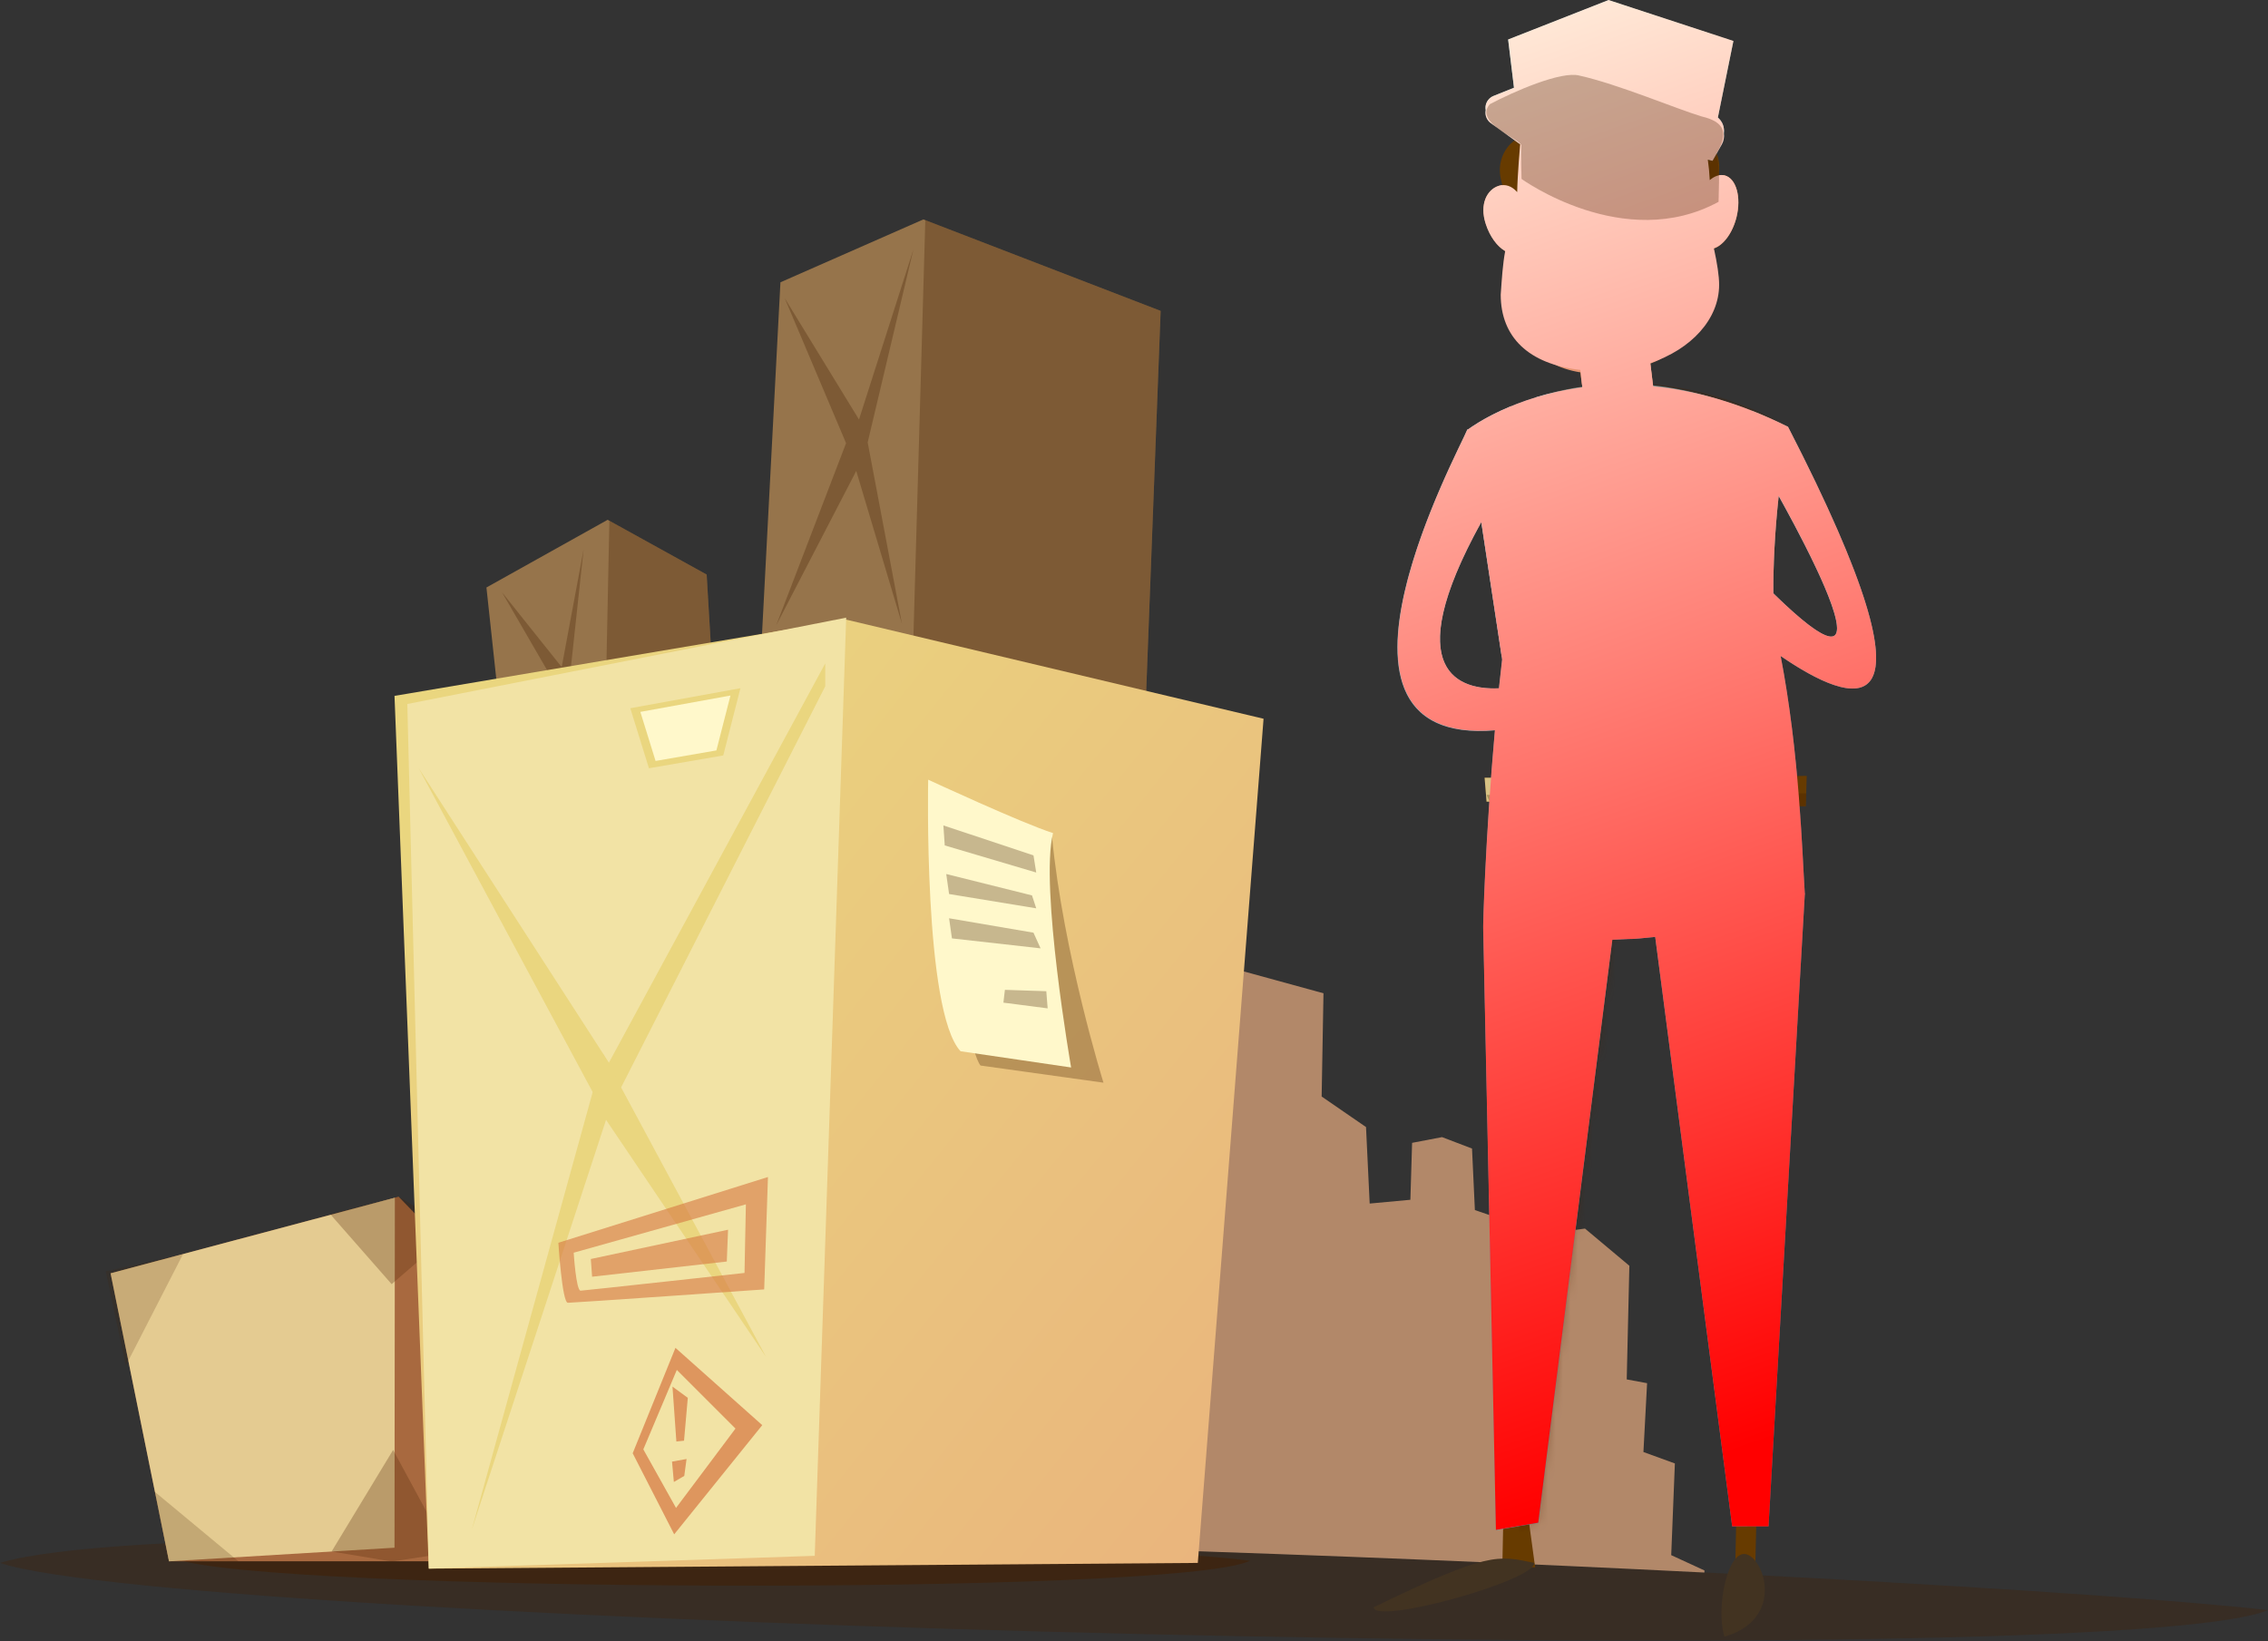 <svg width="304" height="220" viewBox="0 0 304 220" fill="none" xmlns="http://www.w3.org/2000/svg">
<rect x="0" y="0" width="304" height="220" fill="#333333" stroke="none"/>
<path d="M232.76 29.137C233.434 26.424 232.729 23.911 231.181 23.512C229.633 23.129 227.809 25.014 227.135 27.727C226.46 30.44 227.165 32.969 228.713 33.352C230.261 33.751 232.07 31.866 232.76 29.137Z" fill="#E59673"/>
<path opacity="0.3" d="M231.87 29.092C232.437 26.793 231.839 24.662 230.537 24.34C229.218 24.018 227.686 25.612 227.119 27.896C226.551 30.195 227.149 32.326 228.452 32.648C229.77 32.985 231.303 31.391 231.87 29.092Z" fill="#673B00"/>
<path d="M204.68 28.217C203.822 25.55 202.412 24.416 200.895 24.906C199.362 25.397 198.304 27.328 199.163 29.98C200.021 32.647 201.952 34.409 203.469 33.919C204.987 33.444 205.523 30.884 204.68 28.217Z" fill="#E59673"/>
<path opacity="0.3" d="M204.987 28.523C204.297 26.378 203.163 25.458 201.922 25.856C200.695 26.255 199.837 27.803 200.527 29.949C201.217 32.094 202.78 33.52 204.006 33.121C205.248 32.738 205.677 30.669 204.987 28.523Z" fill="#673B00"/>
<path opacity="0.3" d="M304 215.838C260.302 210.857 29.03 200.618 0 209.508C24.784 217.785 282.756 224.575 304 215.838Z" fill="#431F00"/>
<path d="M228.453 210.796L228.468 210.52L224.008 208.466L224.498 196.173L220.283 194.641L220.774 185.414L218.045 184.908L218.398 169.673L212.451 164.691L207.868 165.289L207.27 169.673L204.588 169.489L204.144 164.415L197.691 162.208L197.308 153.962L193.292 152.43L189.276 153.196L189.046 160.829L183.59 161.335L183.099 151.081L177.152 146.988L177.398 133.148L166.669 130.205L153.104 143.402L151.219 207.638C177.903 208.481 204.649 209.6 228.453 210.796Z" fill="#B28869"/>
<path opacity="0.5" d="M167.572 209.216C147.033 206.503 37.137 204.112 23.496 208.94C35.145 213.446 157.594 213.967 167.572 209.216Z" fill="#431F00"/>
<path d="M14.822 170.683L53.431 160.414L71.533 179.129L66.092 209.293H22.654L14.822 170.683Z" fill="#A8693F"/>
<g opacity="0.8">
<path d="M14.822 170.684L22.654 209.293L52.88 207.469L52.926 160.553L14.822 170.684Z" fill="#F2E3A5"/>
<path opacity="0.2" d="M24.524 168.123L16.86 183.067L14.178 170.422L24.524 168.123Z" fill="#431F00"/>
<path opacity="0.3" d="M44.266 162.759L52.496 172.139L60.926 164.874L53.431 160.414L44.266 162.759Z" fill="#431F00"/>
<path opacity="0.3" d="M44.449 207.974L52.695 194.363L60.16 208.158L52.496 209.323L44.449 207.974Z" fill="#431F00"/>
</g>
<path d="M101.666 94.047L104.609 37.842L123.768 29.412L155.572 41.674L152.767 115.505L101.666 94.047Z" fill="#96744B"/>
<path opacity="0.3" d="M153.272 102.142L155.571 41.676L124.027 29.506L122.111 96.593L153.272 102.142Z" fill="#431F00"/>
<path d="M65.201 78.751L81.448 69.678L94.721 77.019L96.469 106.54L68.527 109.605L65.201 78.751Z" fill="#96744B"/>
<path opacity="0.3" d="M67.287 79.395L74.399 91.673L70.199 108.732L75.61 94.048L81.419 107.184L76.315 91.366L78.231 73.617L75.288 89.419L67.287 79.395Z" fill="#431F00"/>
<path opacity="0.3" d="M96.287 103.597L94.723 77.02L81.68 69.801L80.975 104.011L96.287 103.597Z" fill="#431F00"/>
<path d="M57.477 210.274L160.553 209.508L169.366 96.347L113.421 83.059L52.879 93.282L57.477 210.274Z" fill="url(#paint0_linear_769_2117)"/>
<path d="M54.596 94.369L57.477 210.273L109.207 208.557L113.422 82.797L54.596 94.369Z" fill="#F2E3A5"/>
<path d="M201.553 201.077L201.369 210.089H205.768L204.435 200.311L201.553 201.077Z" fill="#673B00"/>
<path d="M232.774 201.262L232.59 210.275L235.272 210.091L235.502 200.496L232.774 201.262Z" fill="#673B00"/>
<path d="M241.91 119.735C241.512 113.666 241.129 98.369 237.849 84.023C237.511 78.75 237.588 69.999 239.673 57.231C213.708 44.279 196.68 57.66 196.68 57.66L201.354 88.422C199.27 106.477 198.734 124.793 198.825 124.793L200.527 205.108L206.198 204.142L216.115 125.974C220.513 125.728 217.387 126.035 221.862 125.59L232.178 204.602H237.052L241.91 119.919C241.91 119.919 241.91 119.919 241.926 119.919C241.926 119.889 241.926 119.858 241.926 119.827L241.91 119.735Z" fill="url(#paint1_linear_769_2117)"/>
<path d="M237.725 81.402C237.572 76.022 237.894 68.083 239.672 57.216C238.032 56.388 236.407 55.683 234.844 55.055L234.445 78.398L237.725 81.402Z" fill="#7EB7C4"/>
<path opacity="0.3" d="M234.23 204.602H237.035L241.894 119.919C241.894 119.919 241.894 119.919 241.909 119.919C241.909 119.888 241.909 119.858 241.909 119.827V119.735H241.894C241.511 113.666 241.127 98.369 237.847 84.023C237.25 79.808 238.46 66.657 238.46 66.657C238.46 66.657 237.05 66.335 235.656 67.868C235.349 77.463 235.211 94.215 235.104 113.727C235.104 114.861 230.49 112.194 230.49 113.344C230.475 115.045 235.073 120.609 235.058 122.356C234.889 149.547 234.736 180.584 234.23 204.602Z" fill="#431F00"/>
<path d="M229.233 62.275L231.532 53.937C220.328 50.09 212.174 51.346 205.936 53.232L208.051 62.75L229.233 62.275Z" fill="#7EB7C4"/>
<path d="M223.301 54.794C223.301 52.894 220.512 51.346 217.078 51.346C213.645 51.346 210.855 52.894 210.855 54.794C211.53 56.511 214.212 58.243 217.661 58.243C221.109 58.243 222.336 56.818 223.301 54.794Z" fill="#597B84"/>
<path opacity="0.3" d="M218.733 56.557L239.67 57.201C239.67 57.201 224.68 47.744 207.115 52.848C214.196 51.346 217.262 55.974 218.733 56.557Z" fill="#431F00"/>
<path d="M212.496 54.304C212.496 54.304 209.247 38.486 215.531 37.26C219.991 38.072 219.485 34.317 221.922 54.595C217.83 59.009 212.496 54.304 212.496 54.304Z" fill="#FFB38A"/>
<path opacity="0.3" d="M212.022 51.316L218.736 56.558L220.774 55.792L221.954 54.704L220.897 47.102L211.256 47.684L212.022 51.316Z" fill="#673B00"/>
<path d="M232.023 82.905L236.514 78.276L233.74 77.602L232.023 82.905Z" fill="#2D464C"/>
<path d="M230.919 71.808C230.919 71.808 235.242 70.597 235.18 76.468C235.119 82.2 232.881 80.805 230.751 78.476C228.62 76.146 228.881 72.713 230.919 71.808Z" fill="#FFB38A"/>
<path d="M205.492 67.073L233.296 65.693L228.498 96.915L208.772 94.876L205.492 67.073Z" fill="#EAD67F"/>
<path opacity="0.3" d="M207.684 71.686L208.45 94.876L228.498 96.915L233.295 65.693L232.023 67.916L207.684 71.686Z" fill="#673B00"/>
<path d="M228.942 30.225C229.126 29.26 229.233 28.264 229.233 27.221C229.54 12.308 222.658 8.354 215.853 8.354C209.047 8.354 203.376 17.259 203.376 25.995C203.376 27.558 203.192 27.298 203.53 28.739C202.074 34.134 199.774 50.105 214.473 50.105C225.31 48.955 228.375 46.013 228.942 30.225Z" fill="#E59673"/>
<path d="M225.692 27.588C225.708 16.905 220.757 8.23 214.626 8.215C208.495 8.2 202.61 14.53 204.617 28.263C201.675 48.955 208.955 48.679 215.086 48.694C227.654 45.889 225.677 38.272 225.692 27.588Z" fill="#FFB38A"/>
<path d="M203.101 18.746C201.476 19.911 200.725 21.934 201.154 23.896L202.641 30.517L203.744 30.15L204.909 17.443L203.101 18.746Z" fill="#673B00"/>
<path d="M228.851 18.745C229.939 19.756 230.522 21.197 230.445 22.684L230.031 30.409L228.882 30.225L226.414 16.461L228.851 18.745Z" fill="#673B00"/>
<path d="M229.402 19.957L232.33 5.534L215.608 0.031L202.15 5.319L203.775 18.7L216.343 16.477L229.402 19.957Z" fill="#7EB7C4"/>
<path opacity="0.3" d="M229.739 18.301L232.345 5.518L215.638 0.031L215.102 13.948C215.086 13.964 225.156 17.014 229.739 18.301Z" fill="#431F00"/>
<path d="M203.776 18.699L199.837 15.863C199.331 15.495 199.055 14.882 199.132 14.254C199.208 13.625 199.622 13.104 200.205 12.859L207.271 10.039C209.34 9.211 211.639 9.15 213.754 9.885L229.495 15.327C230.154 15.556 230.691 16.062 230.936 16.721C231.181 17.38 231.135 18.116 230.783 18.729L229.541 20.921L217.356 17.794C214.965 17.181 212.451 17.089 210.029 17.534L203.776 18.699Z" fill="#7EB7C4"/>
<path d="M203.776 19.343L199.837 16.508C199.331 16.14 199.055 15.527 199.132 14.898C199.208 14.27 199.622 13.749 200.205 13.503L207.271 10.683C209.34 9.856 211.639 9.794 213.754 10.53L229.495 15.971C230.154 16.201 230.691 16.707 230.936 17.366C231.181 18.025 231.135 18.761 230.783 19.374L229.541 21.566L217.356 18.439C214.965 17.826 212.451 17.734 210.029 18.178L203.776 19.343Z" fill="#597B84"/>
<path d="M205.644 209.508C200.786 208.481 199.514 207.976 184.125 215.455C184.248 217.846 205.767 211.899 205.644 209.508Z" fill="#423321"/>
<path d="M234.322 208.435C231.625 207.163 229.908 215.639 231.15 219.394C238.844 217.172 236.775 209.585 234.322 208.435Z" fill="#423321"/>
<path d="M211.576 29.904C211.576 28.77 211.239 28.387 210.749 28.387C210.258 28.387 209.783 28.77 209.783 29.904C209.783 31.038 210.182 31.943 210.672 31.943C211.178 31.958 211.576 31.038 211.576 29.904Z" fill="#4C3F32"/>
<path d="M223.715 29.397C223.715 28.263 223.317 27.818 222.826 27.818C222.336 27.818 221.938 28.278 221.938 29.397C221.938 30.531 222.336 31.436 222.826 31.436C223.317 31.436 223.715 30.531 223.715 29.397Z" fill="#4C3F32"/>
<path d="M216.405 29.276C214.995 29.245 215.332 33.92 215.286 35.728C215.24 37.537 218.106 37.935 219.455 37.706C223.026 36.326 217.846 33.751 216.405 29.276Z" fill="#EA5D49"/>
<path d="M220.268 23.512C220.268 23.512 225.295 24.523 226.092 24.247C226.904 23.956 226.966 26.547 225.663 26.639C224.36 26.746 220.452 27.144 220.268 23.512Z" fill="#673B00"/>
<path d="M212.65 23.268C212.65 23.268 207.883 24.938 207.055 24.77C206.228 24.601 206.519 27.161 207.806 27.084C209.094 26.992 212.972 26.885 212.65 23.268Z" fill="#673B00"/>
<path opacity="0.3" d="M124.656 106.555C124.656 106.555 129.132 140.152 131.431 142.834L147.908 145.133C147.908 145.133 142.543 127.89 141.01 112.18C136.918 110.908 124.656 106.555 124.656 106.555Z" fill="#431F00"/>
<path d="M124.412 104.516C124.412 104.516 123.768 135.553 128.75 140.918L143.571 143.094C143.571 143.094 139.356 118.831 141.149 111.673C137.057 110.386 124.412 104.516 124.412 104.516Z" fill="#FFF8CB"/>
<path d="M202.55 54.441C198.749 56.005 196.68 57.645 196.68 57.645L201.293 88.039L203.47 86.506L202.55 54.441Z" fill="#7EB7C4"/>
<path d="M110.617 88.928L81.618 142.45L56.129 102.983L81.235 149.731L110.617 91.993V88.928Z" fill="#EAD67F"/>
<path opacity="0.3" d="M216.375 44.234L220.13 43.789L218.352 45.889L216.375 44.234Z" fill="#673B00"/>
<mask id="mask0_769_2117" style="mask-type:luminance" maskUnits="userSpaceOnUse" x="196" y="51" width="46" height="155">
<path d="M241.91 119.735C241.512 113.666 241.129 98.369 237.849 84.023C237.511 78.75 237.588 69.999 239.673 57.231C213.708 44.279 196.68 57.66 196.68 57.66L201.354 88.422C199.27 106.477 198.734 124.793 198.825 124.793L200.527 205.108L206.198 204.142L216.115 125.974C220.513 125.728 217.387 126.035 221.862 125.59L232.178 204.602H237.052L241.91 119.919C241.91 119.919 241.91 119.919 241.926 119.919C241.926 119.889 241.926 119.858 241.926 119.827L241.91 119.735Z" fill="white"/>
</mask>
<g mask="url(#mask0_769_2117)">
<path opacity="0.3" d="M210.366 204.526L203.469 206.442L210.366 122.525L219.946 127.89L210.366 204.526Z" fill="#431F00"/>
</g>
<path d="M215.7 89.342C215.593 89.097 213.708 89.618 211.455 90.537C209.217 91.442 207.47 92.376 207.577 92.622C207.684 92.867 209.569 92.331 211.823 91.426C214.076 90.522 215.808 89.587 215.7 89.342Z" fill="#FFB38A"/>
<path d="M216.068 91.351C215.992 91.09 214.122 91.397 211.899 92.04C209.677 92.684 207.93 93.42 208.006 93.696C208.083 93.956 209.953 93.65 212.175 93.006C214.398 92.347 216.145 91.611 216.068 91.351Z" fill="#FFB38A"/>
<path d="M216.114 94.002C216.083 93.787 214.06 93.925 211.577 94.293C209.109 94.661 207.132 95.136 207.162 95.351C207.193 95.566 209.216 95.427 211.699 95.06C214.167 94.692 216.144 94.217 216.114 94.002Z" fill="#FFB38A"/>
<path d="M209.937 92.684C210.52 94.171 210.657 95.811 206.473 95.566C202.381 95.336 203.454 93.772 205.186 92.331C206.918 90.906 209.355 91.197 209.937 92.684Z" fill="#FFB38A"/>
<path d="M207.238 91.641C207.238 91.641 208.25 90.216 208.357 89.71C208.464 89.204 208.434 87.595 208.143 86.782C207.882 86.077 208.725 86.077 208.909 86.614C209.093 87.15 209.384 88.545 209.277 89.557C209.215 90.2 209.139 90.998 208.74 91.749C208.372 92.515 207.238 91.641 207.238 91.641Z" fill="#FFB38A"/>
<path d="M196.694 57.539C195.682 60.237 171.588 104.256 204.802 97.237L203.852 91.872C203.852 91.872 180.478 97.957 202.38 63.578L196.694 57.539Z" fill="#7EB7C4"/>
<path d="M232.008 82.767C232.008 82.767 270.142 116.441 239.656 57.217L235.855 62.014C235.855 62.014 258.83 100.884 236.422 78.276L232.008 82.767Z" fill="#7EB7C4"/>
<path d="M210.565 35.253C210.565 34.67 209.109 34.195 207.316 34.195C205.522 34.195 204.066 34.67 204.066 35.253C204.066 35.835 205.522 36.31 207.316 36.31C209.109 36.31 210.565 35.835 210.565 35.253Z" fill="#E59673"/>
<path d="M227.993 33.904C227.886 33.337 226.368 33.137 224.59 33.49C222.828 33.827 221.479 34.563 221.586 35.145C221.693 35.712 223.211 35.912 224.989 35.559C226.767 35.222 228.115 34.471 227.993 33.904Z" fill="#E59673"/>
<path opacity="0.3" d="M204.74 111.674L200.725 119.138L200.909 114.356L204.74 111.674Z" fill="#431F00"/>
<path d="M199.255 107.458L198.994 104.255L242.171 104.01L242.048 108.087L199.255 107.458Z" fill="#673B00"/>
<path opacity="0.8" d="M198.994 104.256L199.255 107.46L231.932 107.95L232.07 104.072L198.994 104.256Z" fill="#F2E3A5"/>
<path opacity="0.3" d="M199.254 106.554L199.683 107.489L199.545 108.685L241.404 110.831L241.22 108.102L242.032 108.056L242.124 106.34L199.254 106.554Z" fill="#431F00"/>
<path d="M213.309 103.366L213.554 108.225L220.972 108.608V103.105L213.309 103.366Z" fill="#EAD67F"/>
<path d="M230.031 113.207L238.461 123.675L237.449 127.124L229.402 115.506L230.031 113.207Z" fill="#77A3BC"/>
<path d="M199.377 120.994L205.125 111.031L207.945 112.564L200.664 123.799L199.377 120.994Z" fill="#77A3BC"/>
<path opacity="0.3" d="M232.008 82.767C232.008 82.767 270.142 116.441 239.656 57.217C238.844 61.11 260.501 104.241 236.422 78.276L232.008 82.767Z" fill="#431F00"/>
<path d="M84.484 94.936L86.983 102.983L96.945 101.266L99.245 92.254L84.484 94.936Z" fill="#EAD67F"/>
<path d="M85.832 95.428L87.871 102.003L96.025 100.593L97.91 93.236L85.832 95.428Z" fill="#FFF8CB"/>
<path opacity="0.7" d="M90.537 180.678L84.805 194.809L90.368 205.676L102.17 191.039L90.537 180.678ZM86.23 194.288L90.721 183.636L98.584 191.499L90.614 202.136L86.23 194.288Z" fill="#D67641"/>
<path opacity="0.7" d="M90.139 185.873L90.66 193.23L91.687 193.123L92.192 187.375L90.139 185.873Z" fill="#D67641"/>
<path opacity="0.7" d="M90.078 195.929L90.323 198.657L91.718 197.845L92.025 195.576L90.078 195.929Z" fill="#D67641"/>
<path opacity="0.7" d="M218.122 35.069C217.861 34.149 217.217 33.536 216.665 33.69C216.114 33.843 215.884 34.716 216.144 35.621C216.405 36.54 217.049 37.153 217.6 37C218.152 36.862 218.382 35.989 218.122 35.069Z" fill="#FFF5E6"/>
<path d="M63.225 205.093L80.851 141.301L102.692 181.918L81.234 150.114L63.225 205.093Z" fill="#EAD67F"/>
<path opacity="0.2" d="M20.691 199.928L32.003 209.323L22.653 209.293L20.691 199.928Z" fill="#431F00"/>
<path opacity="0.3" d="M126.449 110.646L126.633 113.329L138.895 116.961L138.527 114.662L126.449 110.646Z" fill="#431F00"/>
<path opacity="0.3" d="M126.832 117.162L127.215 119.844L138.895 121.76L138.327 120.028L126.832 117.162Z" fill="#431F00"/>
<path opacity="0.3" d="M127.215 123.094L127.598 125.791L139.477 127.125L138.526 125.025L127.215 123.094Z" fill="#431F00"/>
<path opacity="0.3" d="M134.695 132.688L134.496 134.404L140.428 135.171L140.244 132.871L134.695 132.688Z" fill="#431F00"/>
<path opacity="0.6" d="M74.842 166.59C74.842 166.59 75.348 174.637 76.114 174.637C76.88 174.637 102.431 172.844 102.431 172.844L102.937 157.777L74.842 166.59ZM99.794 170.637C99.794 170.637 78.444 172.982 77.831 173.013C77.218 173.059 76.896 167.924 76.896 167.924L99.978 161.441L99.794 170.637Z" fill="#D67641"/>
<path opacity="0.6" d="M79.195 168.768L79.364 171.143L97.419 169.105L97.588 164.844L79.195 168.768Z" fill="#D67641"/>
<path opacity="0.3" d="M105.175 39.957L113.406 59.407L104.041 83.824L114.77 63.132L120.901 83.64L116.303 59.3L122.434 33.428L115.138 56.235L105.175 39.957Z" fill="#431F00"/>
<path d="M221.677 39.59C221.033 40.862 219.271 41.766 217.155 41.766C214.948 41.766 213.109 40.755 212.557 39.391H212.189C212.251 41.138 214.443 42.533 217.155 42.533C219.761 42.533 221.876 41.23 222.091 39.59H221.677Z" fill="#4C3F32"/>
<path opacity="0.3" d="M232.023 67.916L227.348 95.198L209.477 94.815L228.498 96.915L233.295 65.693L232.023 67.916Z" fill="#431F00"/>
<path d="M239.672 57.217C239.672 57.201 239.672 57.201 239.657 57.201L239.672 57.217C233.005 53.891 226.935 52.297 221.586 51.775C221.448 50.656 221.326 49.614 221.203 48.664C226.644 46.84 230.43 42.824 230.43 38.165C230.43 37 230.169 35.283 229.725 33.275C230.982 32.861 232.208 31.267 232.744 29.137C233.419 26.424 232.714 23.91 231.166 23.512C230.507 23.343 229.817 23.604 229.173 24.14C229.127 23.175 229.035 22.27 228.913 21.397L229.541 21.55L230.783 19.358C231.043 18.898 231.135 18.362 231.058 17.841C231.104 17.458 231.074 17.075 230.936 16.707C230.798 16.339 230.553 16.017 230.261 15.756L232.346 5.487L215.609 0L202.151 5.288L202.933 11.756L200.189 12.86C199.607 13.089 199.193 13.626 199.117 14.254C199.101 14.438 199.117 14.607 199.147 14.791C199.147 14.821 199.117 14.852 199.117 14.898C199.04 15.527 199.316 16.14 199.822 16.507L203.761 19.343C203.761 19.343 203.393 23.527 203.362 25.75C202.626 24.922 201.768 24.631 200.864 24.922C199.331 25.413 198.274 27.344 199.132 29.995C199.684 31.727 200.695 33.061 201.753 33.659C201.431 35.391 201.308 37.26 201.155 39.498C201.155 45.169 204.88 48.817 211.823 49.584C211.899 50.442 211.991 51.239 212.099 51.913C202.933 53.124 197.4 57.094 196.741 57.584L196.695 57.538C195.729 60.098 173.934 100.025 200.373 97.88C199.086 112.349 198.733 124.779 198.81 124.764L200.511 205.078L206.182 204.113L216.114 125.974C220.513 125.729 217.387 126.036 221.862 125.591L232.177 204.603H237.051L241.91 119.92C241.91 119.92 241.91 119.92 241.925 119.92C241.925 119.889 241.925 119.859 241.925 119.828V119.736H241.91C241.558 114.218 241.205 101.052 238.676 87.932C248.01 94.339 261.575 99.811 239.672 57.217ZM198.549 69.999L201.339 88.407C201.186 89.695 201.048 90.982 200.91 92.27C195.913 92.484 187.284 90.385 198.549 69.999ZM237.695 79.533C237.68 76.084 237.848 71.747 238.416 66.474C243.565 75.747 253.452 94.952 237.695 79.533Z" fill="url(#paint2_linear_769_2117)"/>
<path opacity="0.3" d="M203.914 19.45C203.853 20.798 203.945 23.986 203.945 23.986C203.945 23.986 217.709 33.949 230.354 27.052C230.354 25.259 230.614 23.281 230.093 20.538C231.748 17.794 231.12 16.323 228.116 15.618C224.728 14.606 216.881 11.28 211.7 10.131C209.279 9.487 202.948 12.246 199.699 13.963C197.538 16.384 203.531 18.561 203.914 19.45Z" fill="#431F00"/>
<defs>
<linearGradient id="paint0_linear_769_2117" x1="60.515" y1="110.762" x2="170.106" y2="198.894" gradientUnits="userSpaceOnUse">
<stop stop-color="#EAD67F"/>
<stop offset="0.995" stop-color="#EAB57D"/>
</linearGradient>
<linearGradient id="paint1_linear_769_2117" x1="277.255" y1="118.923" x2="176.096" y2="136.805" gradientUnits="userSpaceOnUse">
<stop stop-color="#597B84"/>
<stop offset="1" stop-color="#599ABF"/>
</linearGradient>
<linearGradient id="paint2_linear_769_2117" x1="177.9" y1="-4.447" x2="246.106" y2="189.826" gradientUnits="userSpaceOnUse">
<stop stop-color="#FFFCE9"/>
<stop offset="1" stop-color="#FF0000"/>
</linearGradient>
</defs>
</svg>
